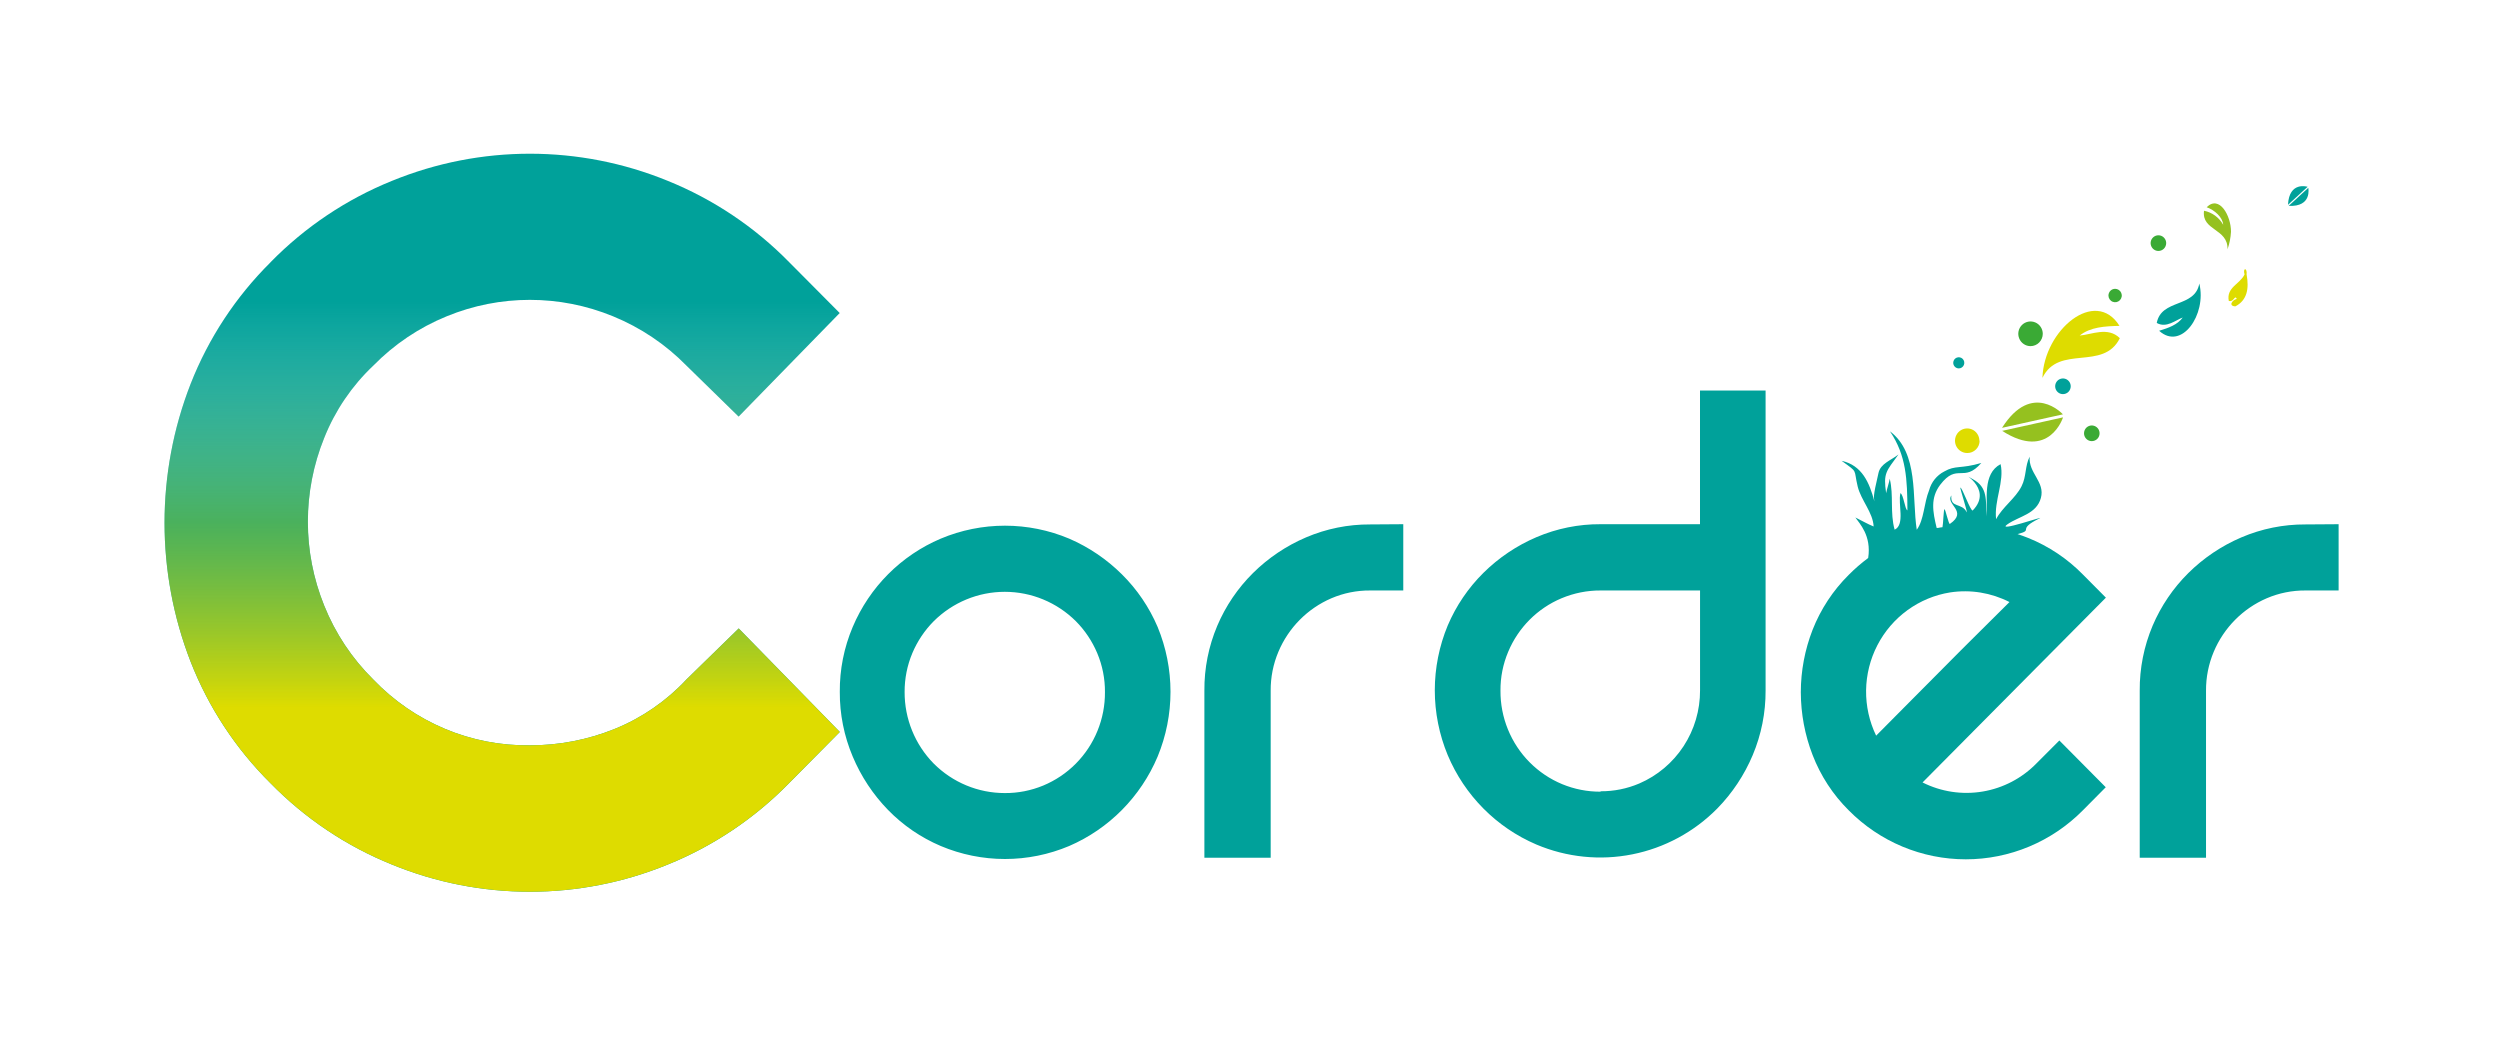 <svg width="110" height="46" viewBox="0 0 110 46" fill="none" xmlns="http://www.w3.org/2000/svg">
<path d="M11.905 11.536C13.425 9.985 15.244 8.767 17.251 7.956C21.14 6.366 25.49 6.366 29.378 7.956C31.385 8.768 33.205 9.986 34.724 11.536L36.947 13.773L32.499 18.329L30.204 16.086C29.285 15.15 28.186 14.412 26.974 13.917C24.628 12.953 22.001 12.953 19.655 13.917C18.443 14.411 17.344 15.149 16.426 16.086C15.483 16.976 14.745 18.062 14.264 19.27C13.307 21.634 13.307 24.281 14.264 26.645C14.755 27.869 15.491 28.977 16.426 29.9C17.317 30.831 18.388 31.569 19.573 32.067C20.758 32.565 22.031 32.812 23.315 32.794C24.594 32.797 25.862 32.552 27.049 32.071C28.247 31.586 29.325 30.842 30.208 29.892L32.503 27.65L36.951 32.206L34.728 34.449C33.209 36.005 31.387 37.228 29.376 38.042C25.488 39.635 21.137 39.635 17.249 38.042C15.242 37.232 13.422 36.014 11.903 34.462C10.373 32.947 9.175 31.125 8.387 29.114C6.857 25.185 6.857 20.819 8.387 16.891C9.176 14.88 10.374 13.058 11.903 11.542" fill="#00A19A"/>
<path d="M11.905 11.536C13.425 9.985 15.244 8.767 17.251 7.956C21.14 6.366 25.49 6.366 29.378 7.956C31.385 8.768 33.205 9.986 34.724 11.536L36.947 13.773L32.499 18.329L30.204 16.086C29.285 15.15 28.186 14.412 26.974 13.917C24.628 12.953 22.001 12.953 19.655 13.917C18.443 14.411 17.344 15.149 16.426 16.086C15.483 16.976 14.745 18.062 14.264 19.27C13.307 21.634 13.307 24.281 14.264 26.645C14.755 27.869 15.491 28.977 16.426 29.9C17.317 30.831 18.388 31.569 19.573 32.067C20.758 32.565 22.031 32.812 23.315 32.794C24.594 32.797 25.862 32.552 27.049 32.071C28.247 31.586 29.325 30.842 30.208 29.892L32.503 27.65L36.951 32.206L34.728 34.449C33.209 36.005 31.387 37.228 29.376 38.042C25.488 39.635 21.137 39.635 17.249 38.042C15.242 37.232 13.422 36.014 11.903 34.462C10.373 32.947 9.175 31.125 8.387 29.114C6.857 25.185 6.857 20.819 8.387 16.891C9.176 14.88 10.374 13.058 11.903 11.542" fill="url(#paint0_linear_857_2440)"/>
<path d="M36.951 30.446C36.943 29.464 37.136 28.491 37.519 27.587C38.26 25.834 39.648 24.44 41.391 23.701C42.287 23.324 43.248 23.13 44.219 23.13C45.189 23.13 46.15 23.324 47.046 23.701C47.908 24.074 48.694 24.606 49.363 25.27C50.032 25.932 50.566 26.719 50.936 27.587C51.309 28.491 51.502 29.459 51.502 30.438C51.502 31.417 51.309 32.386 50.936 33.289C50.191 35.057 48.797 36.466 47.046 37.223C46.151 37.601 45.19 37.796 44.219 37.796C43.248 37.796 42.287 37.601 41.391 37.223C40.523 36.854 39.735 36.316 39.074 35.638C38.414 34.96 37.886 34.162 37.519 33.287C37.139 32.388 36.946 31.421 36.951 30.444M39.803 30.444C39.798 31.624 40.259 32.758 41.083 33.596C41.915 34.429 43.039 34.896 44.212 34.895C44.792 34.899 45.366 34.786 45.902 34.564C46.438 34.341 46.926 34.014 47.335 33.601C47.745 33.188 48.07 32.697 48.29 32.156C48.51 31.616 48.622 31.036 48.618 30.452C48.622 29.863 48.506 29.28 48.278 28.738C48.057 28.214 47.739 27.737 47.339 27.334C46.506 26.505 45.382 26.04 44.211 26.04C43.04 26.04 41.916 26.505 41.083 27.334C40.683 27.737 40.364 28.214 40.143 28.738C39.915 29.28 39.8 29.863 39.803 30.452M61.744 23.065V25.981H60.285C59.701 25.977 59.121 26.093 58.583 26.323C57.533 26.774 56.696 27.618 56.25 28.677C56.021 29.219 55.906 29.802 55.91 30.391V37.74H52.993V30.391C52.985 29.409 53.178 28.437 53.56 27.534C53.929 26.665 54.463 25.877 55.132 25.214C55.805 24.548 56.596 24.016 57.465 23.645C58.357 23.264 59.316 23.07 60.285 23.075L61.744 23.065ZM77.686 17.185V30.381C77.691 31.357 77.498 32.325 77.12 33.224C76.751 34.1 76.222 34.898 75.559 35.575C74.54 36.607 73.238 37.309 71.821 37.591C70.404 37.874 68.935 37.723 67.603 37.16C65.843 36.409 64.443 34.997 63.699 33.224C63.325 32.321 63.131 31.352 63.131 30.374C63.131 29.395 63.325 28.427 63.699 27.524C64.068 26.655 64.603 25.867 65.272 25.204C65.945 24.539 66.737 24.006 67.605 23.635C68.497 23.254 69.456 23.06 70.425 23.065H74.8V17.185H77.686ZM70.427 34.816C71.011 34.82 71.59 34.703 72.127 34.474C72.924 34.131 73.603 33.56 74.079 32.83C74.555 32.101 74.806 31.246 74.802 30.373V25.981H70.427C69.838 25.978 69.253 26.095 68.709 26.323C67.65 26.767 66.807 27.612 66.361 28.677C66.132 29.219 66.016 29.802 66.021 30.391C66.017 30.975 66.128 31.554 66.349 32.095C66.569 32.636 66.893 33.127 67.303 33.54C67.713 33.953 68.2 34.281 68.736 34.503C69.273 34.725 69.847 34.837 70.427 34.834M102.899 23.065V25.981H101.44C100.856 25.977 100.276 26.093 99.738 26.323C98.688 26.774 97.851 27.618 97.405 28.677C97.177 29.219 97.061 29.802 97.065 30.391V37.74H94.148V30.391C94.14 29.409 94.333 28.437 94.714 27.534C95.084 26.665 95.618 25.877 96.287 25.214C96.96 24.548 97.751 24.016 98.62 23.645C99.512 23.264 100.471 23.07 101.44 23.075L102.899 23.065Z" fill="#00A19A"/>
<path d="M87.093 19.392C87.093 19.284 87.061 19.18 87.001 19.09C86.942 19.001 86.858 18.932 86.759 18.891C86.66 18.851 86.552 18.84 86.448 18.862C86.343 18.884 86.248 18.936 86.173 19.013C86.099 19.09 86.048 19.187 86.029 19.293C86.009 19.398 86.021 19.507 86.063 19.606C86.105 19.704 86.176 19.788 86.265 19.846C86.355 19.905 86.459 19.935 86.566 19.933C86.636 19.933 86.706 19.919 86.771 19.892C86.836 19.864 86.895 19.824 86.945 19.774C86.995 19.724 87.035 19.664 87.062 19.599C87.089 19.533 87.103 19.463 87.103 19.392" fill="#DEDC00"/>
<path d="M85.942 15.962C85.943 15.914 85.957 15.867 85.984 15.826C86.011 15.786 86.05 15.755 86.094 15.737C86.139 15.719 86.188 15.714 86.235 15.724C86.282 15.733 86.325 15.757 86.359 15.791C86.393 15.826 86.416 15.87 86.425 15.917C86.434 15.965 86.43 16.014 86.411 16.059C86.393 16.104 86.361 16.142 86.321 16.169C86.281 16.196 86.234 16.21 86.186 16.21C86.121 16.209 86.059 16.183 86.014 16.137C85.968 16.09 85.942 16.028 85.942 15.962Z" fill="#00A19A"/>
<path d="M89.882 14.689C89.882 14.581 89.851 14.476 89.792 14.387C89.733 14.297 89.649 14.227 89.551 14.186C89.452 14.145 89.344 14.133 89.239 14.154C89.135 14.175 89.039 14.226 88.963 14.302C88.888 14.378 88.836 14.475 88.815 14.58C88.794 14.686 88.805 14.795 88.846 14.894C88.886 14.993 88.955 15.078 89.044 15.138C89.132 15.198 89.237 15.23 89.343 15.23C89.486 15.23 89.622 15.173 89.723 15.071C89.824 14.97 89.881 14.832 89.882 14.689Z" fill="#3AAA35"/>
<path d="M91.112 16.997C91.112 16.928 91.092 16.862 91.054 16.805C91.016 16.748 90.963 16.704 90.9 16.678C90.838 16.652 90.769 16.645 90.702 16.659C90.636 16.672 90.575 16.705 90.527 16.753C90.48 16.802 90.447 16.863 90.434 16.93C90.421 16.997 90.428 17.067 90.454 17.13C90.481 17.193 90.525 17.247 90.581 17.284C90.638 17.322 90.704 17.342 90.772 17.341C90.817 17.341 90.861 17.332 90.902 17.315C90.944 17.298 90.981 17.272 91.013 17.24C91.044 17.208 91.069 17.17 91.086 17.128C91.103 17.087 91.112 17.042 91.112 16.997Z" fill="#00A19A"/>
<path d="M92.381 19.065C92.381 18.997 92.361 18.93 92.324 18.874C92.286 18.817 92.233 18.773 92.17 18.747C92.108 18.721 92.039 18.714 91.972 18.727C91.906 18.74 91.845 18.773 91.797 18.821C91.75 18.87 91.717 18.931 91.704 18.998C91.691 19.065 91.697 19.134 91.723 19.197C91.749 19.26 91.793 19.314 91.849 19.352C91.906 19.39 91.972 19.41 92.039 19.41C92.084 19.41 92.129 19.401 92.17 19.384C92.212 19.367 92.25 19.341 92.282 19.309C92.314 19.277 92.339 19.239 92.356 19.197C92.373 19.155 92.382 19.11 92.381 19.065ZM95.312 10.697C95.312 10.629 95.292 10.562 95.254 10.506C95.216 10.449 95.163 10.405 95.101 10.379C95.038 10.353 94.969 10.346 94.903 10.359C94.837 10.373 94.776 10.405 94.728 10.454C94.68 10.502 94.647 10.563 94.634 10.63C94.621 10.697 94.628 10.766 94.654 10.829C94.68 10.892 94.724 10.946 94.78 10.984C94.836 11.022 94.902 11.042 94.97 11.042C95.061 11.042 95.147 11.006 95.212 10.941C95.276 10.876 95.312 10.789 95.312 10.697ZM92.772 13.011C92.774 13.069 92.792 13.125 92.826 13.173C92.859 13.22 92.905 13.257 92.959 13.278C93.012 13.299 93.071 13.304 93.127 13.292C93.183 13.279 93.235 13.251 93.275 13.209C93.315 13.168 93.342 13.115 93.353 13.058C93.364 13.001 93.357 12.942 93.335 12.888C93.313 12.835 93.275 12.789 93.227 12.757C93.179 12.725 93.123 12.708 93.065 12.708C93.027 12.708 92.989 12.716 92.953 12.73C92.918 12.745 92.885 12.767 92.858 12.794C92.831 12.822 92.809 12.854 92.795 12.89C92.78 12.926 92.772 12.964 92.772 13.003" fill="#3AAA35"/>
<path d="M96.051 13.966C95.727 14.083 95.324 14.451 94.897 14.21C95.104 13.138 96.574 13.56 96.77 12.476C97.105 13.839 95.984 15.448 95.002 14.554C95.41 14.429 95.811 14.295 96.049 13.96" fill="#00A19A"/>
<path d="M98.415 13.144C98.321 12.961 98.297 13.304 98.067 13.241C97.945 12.646 98.573 12.488 98.761 12.074C98.671 11.783 98.885 11.761 98.85 12.074C98.968 12.708 98.869 13.215 98.356 13.48C98.036 13.466 98.217 13.199 98.415 13.152" fill="#DEDC00"/>
<path d="M97.82 9.889C97.8 9.562 97.443 9.241 97.093 9.118C97.651 8.565 98.168 9.495 98.164 10.198C98.149 10.461 98.098 10.72 98.011 10.969C98.038 10.047 96.861 10.158 96.977 9.273C97.153 9.308 97.32 9.382 97.465 9.488C97.61 9.595 97.731 9.731 97.82 9.889Z" fill="#95C11F"/>
<path d="M91.504 14.764C92.021 14.727 92.751 14.356 93.273 14.881C92.544 16.345 90.587 15.137 89.867 16.626C89.932 14.517 92.196 12.637 93.258 14.338C92.617 14.354 91.98 14.386 91.506 14.764" fill="#DEDC00"/>
<path d="M83.729 31.181L82.55 32.369C82.25 31.748 82.099 31.065 82.108 30.374C82.118 29.683 82.287 29.004 82.604 28.391C82.921 27.778 83.375 27.249 83.931 26.845C84.488 26.441 85.13 26.174 85.807 26.066C86.7 25.93 87.612 26.079 88.417 26.49C88.114 26.795 87.687 27.219 87.135 27.763C86.584 28.308 86.012 28.879 85.42 29.479L83.733 31.177M89.616 33.578C88.976 34.237 88.144 34.675 87.241 34.827C86.339 34.98 85.411 34.84 84.592 34.428L92.659 26.297L91.654 25.285C90.968 24.584 90.146 24.034 89.239 23.669C89.085 23.608 88.93 23.552 88.773 23.5C89.541 23.302 88.68 23.324 89.746 22.805C90.027 22.67 87.78 23.451 88.332 23.066C88.847 22.708 89.604 22.623 89.799 21.911C89.993 21.2 89.245 20.82 89.305 20.093C89.093 20.509 89.168 20.962 88.948 21.396C88.682 21.929 88.103 22.312 87.829 22.846C87.733 22.03 88.201 21.19 88.026 20.422C87.226 20.846 87.452 21.979 87.421 22.724C87.358 21.981 87.475 21.45 86.809 21.087C86.023 20.661 87.792 21.438 86.799 22.462C86.701 22.496 86.338 21.448 86.253 21.452C86.239 21.501 86.57 22.508 86.538 22.547C86.33 22.096 85.801 22.381 85.86 21.797C85.583 22.193 86.613 22.49 85.795 23.052C85.742 23.088 85.599 22.399 85.557 22.405C85.516 22.411 85.502 23.072 85.469 23.197C85.404 23.197 85.339 23.219 85.272 23.229H85.213C85.036 22.498 84.934 21.91 85.367 21.333C86.121 20.343 86.393 21.272 87.179 20.37C86.259 20.642 86.041 20.457 85.543 20.747C85.382 20.83 85.24 20.947 85.126 21.088C85.012 21.23 84.929 21.395 84.881 21.571C84.649 22.143 84.663 22.868 84.337 23.31C84.118 21.892 84.439 19.942 83.157 18.977C83.879 20.041 83.922 21.097 83.926 22.456C83.814 22.413 83.759 21.769 83.619 21.698C83.501 22.169 83.835 23.084 83.364 23.306C83.153 22.561 83.33 21.799 83.148 21.062C83.134 21.196 83.022 21.515 82.99 21.7C82.859 20.812 82.99 20.747 83.533 19.996C83.205 20.257 82.747 20.392 82.654 20.808C82.387 21.937 82.458 21.87 82.473 22.058C82.255 21.242 81.933 20.473 81.029 20.275C81.78 20.818 81.546 20.608 81.738 21.406C81.886 22.015 82.411 22.549 82.44 23.165C82.177 23.06 81.903 22.9 81.636 22.769C81.813 23.029 82.352 23.562 82.2 24.552C81.895 24.778 81.608 25.027 81.341 25.297C80.651 25.982 80.11 26.805 79.753 27.714C79.413 28.588 79.237 29.518 79.236 30.458C79.238 31.402 79.413 32.337 79.753 33.217C80.106 34.133 80.647 34.963 81.341 35.652C82.017 36.336 82.82 36.879 83.704 37.249C84.589 37.619 85.537 37.81 86.495 37.81C87.453 37.81 88.401 37.619 89.285 37.249C90.169 36.879 90.972 36.336 91.648 35.652L92.653 34.639L90.611 32.581L89.616 33.578Z" fill="#00A19A"/>
<path d="M90.768 18.231C90.768 18.231 89.412 16.739 88.089 18.825L90.768 18.231ZM90.774 18.364C90.774 18.364 90.166 20.291 88.095 18.958L90.774 18.364Z" fill="#95C11F"/>
<path d="M101.535 8.219C101.535 8.219 100.721 7.959 100.672 9.011L101.535 8.219ZM101.564 8.266C101.564 8.266 101.747 9.108 100.701 9.059L101.564 8.266Z" fill="#00A19A"/>
<defs>
<linearGradient id="paint0_linear_857_2440" x1="7.239" y1="6.764" x2="7.239" y2="39.237" gradientUnits="userSpaceOnUse">
<stop stop-color="white" stop-opacity="0"/>
<stop offset="0.2" stop-color="white" stop-opacity="0"/>
<stop offset="0.5" stop-color="#95C11F" stop-opacity="0.5"/>
<stop offset="0.75" stop-color="#DEDC00"/>
<stop offset="1" stop-color="#DEDC00"/>
</linearGradient>
</defs>
</svg>
